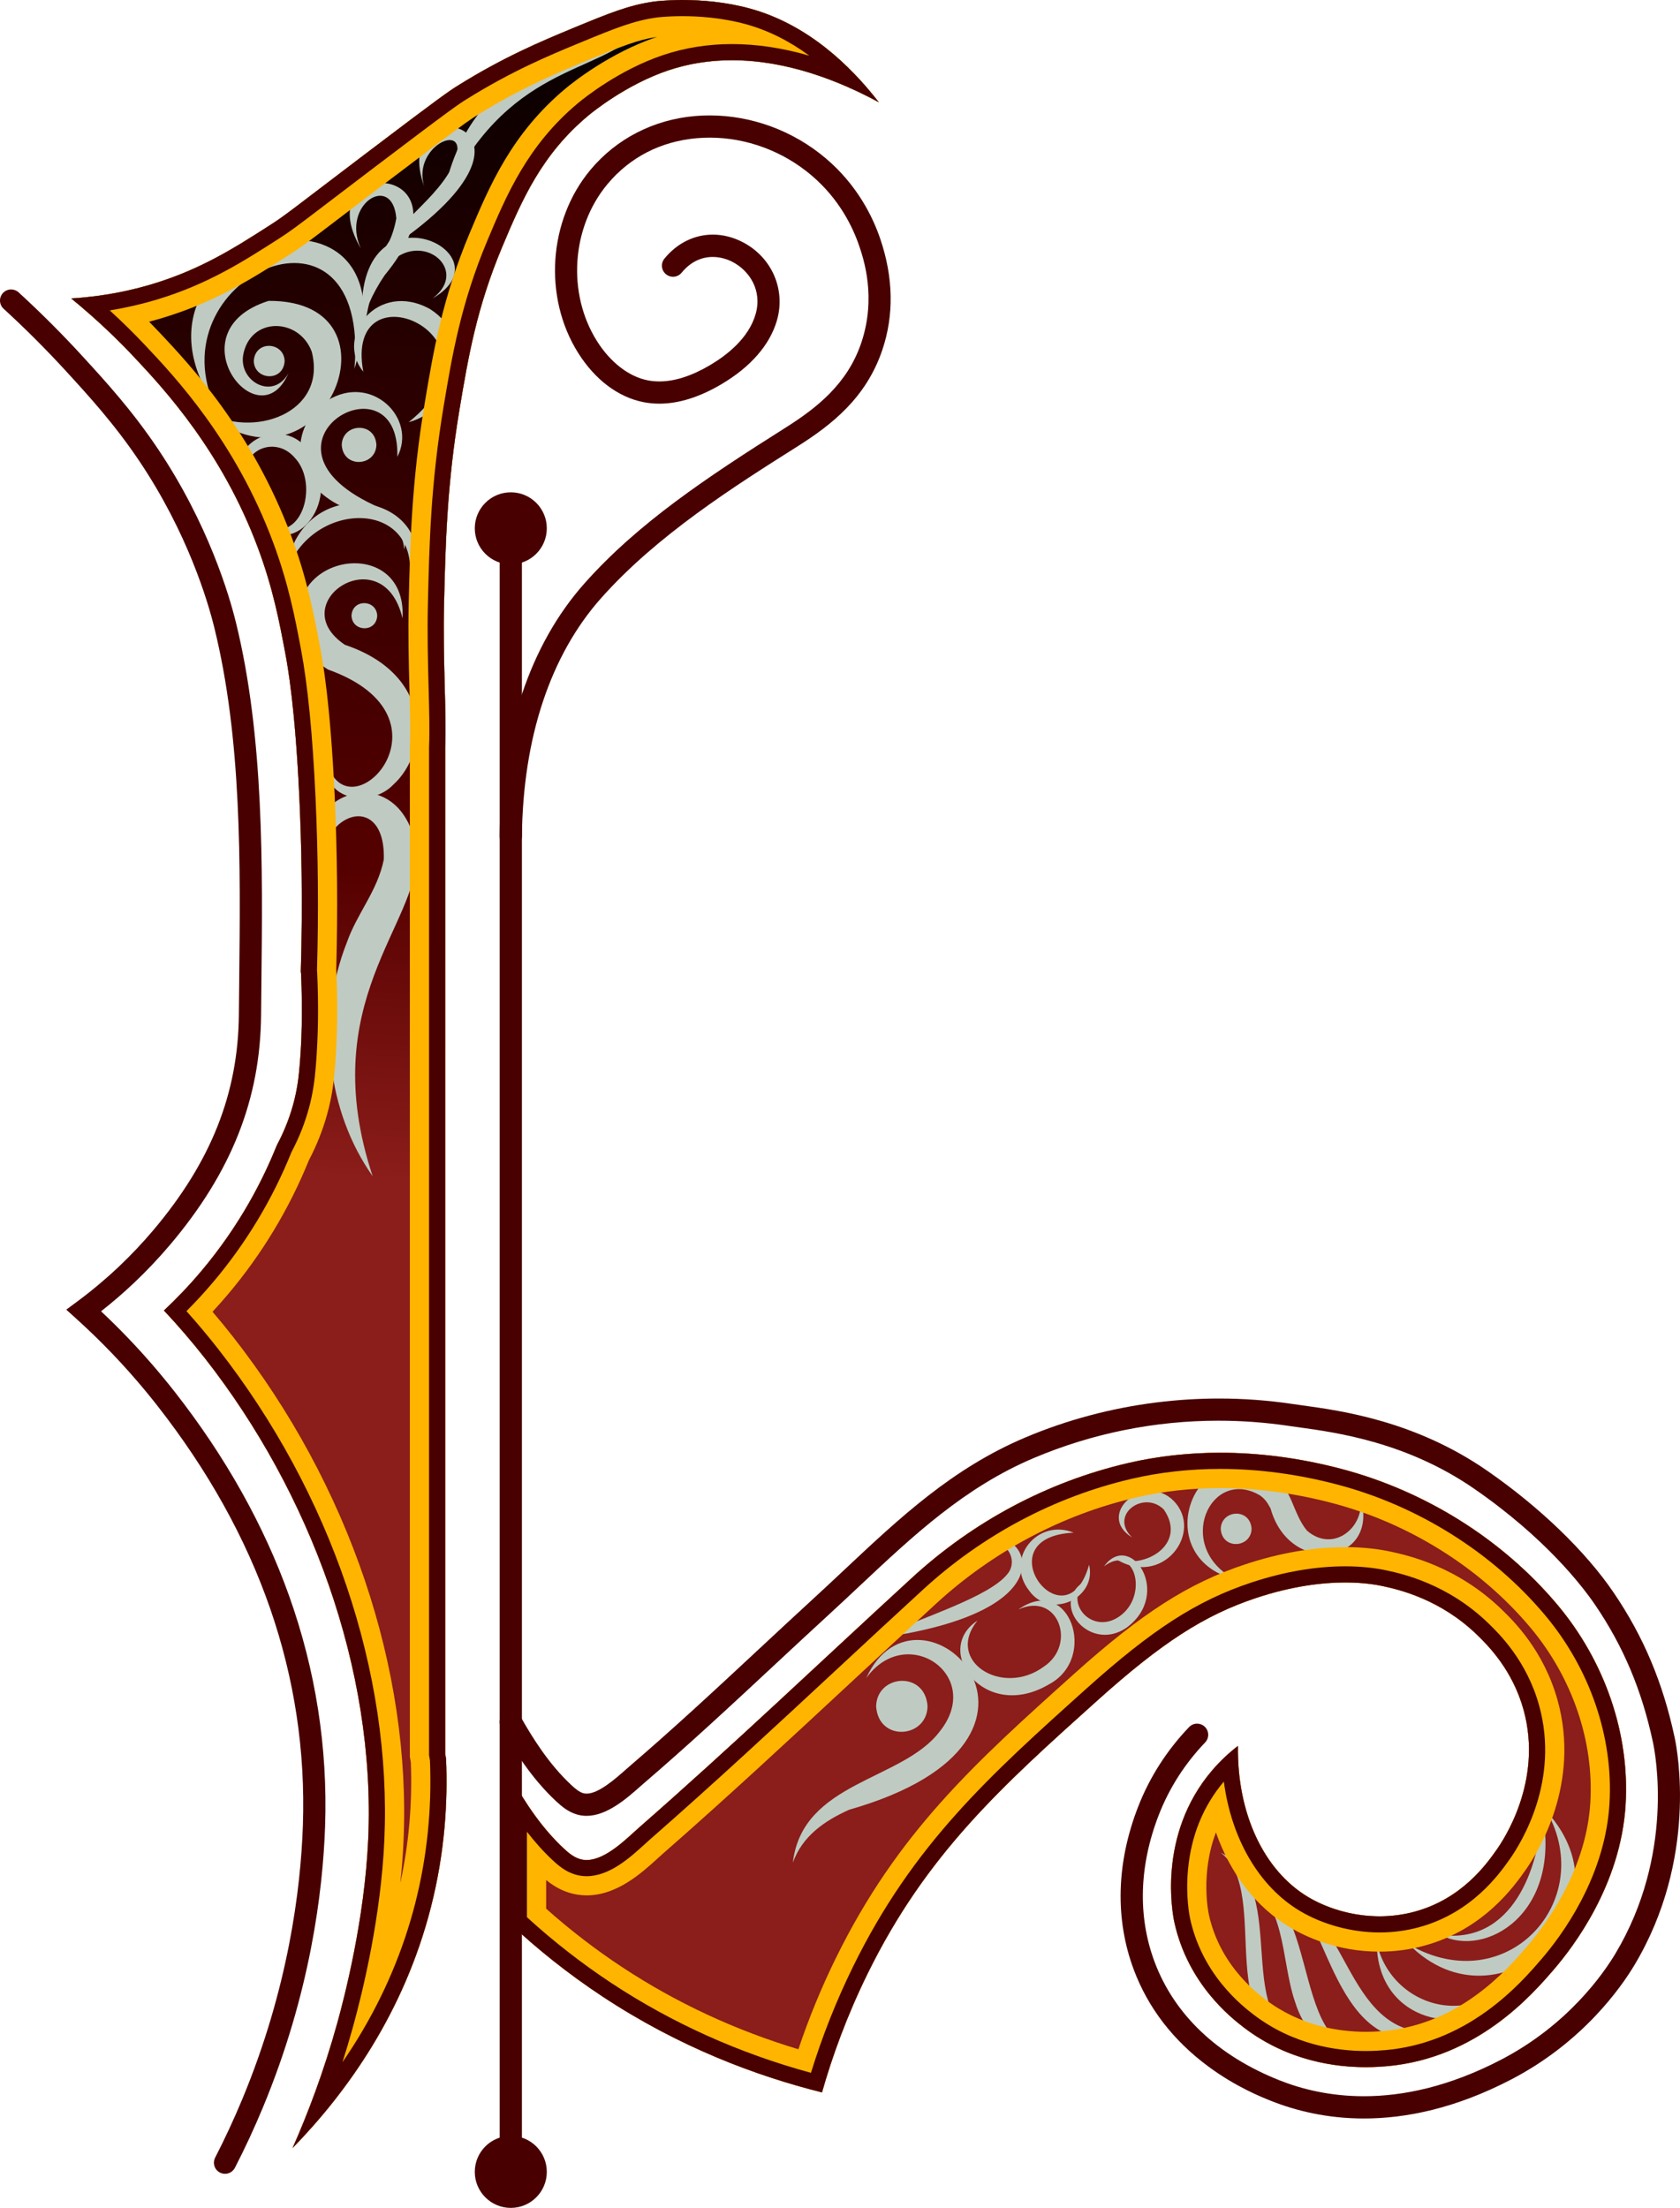 <?xml version="1.0" encoding="iso-8859-1"?>
<!-- Generator: Adobe Illustrator 24.0.1, SVG Export Plug-In . SVG Version: 6.00 Build 0)  -->
<svg version="1.1" xmlns="http://www.w3.org/2000/svg" xmlns:xlink="http://www.w3.org/1999/xlink" x="0px" y="0px"
	 viewBox="0 0 1663.401 2185.604" style="enable-background:new 0 0 1663.401 2185.604;" xml:space="preserve">
<g id="Layer_5">
	<linearGradient id="SVGID_1_" gradientUnits="userSpaceOnUse" x1="410.303" y1="1168.853" x2="485.798" y2="-51.652">
		<stop  offset="0" style="stop-color:#8B1D1A"/>
		<stop  offset="0.25" style="stop-color:#550000"/>
		<stop  offset="0.5" style="stop-color:#3A0000"/>
		<stop  offset="0.75" style="stop-color:#1E0000"/>
		<stop  offset="1" style="stop-color:#000000"/>
	</linearGradient>
	<path style="fill:url(#SVGID_1_);" d="M289.645,2126.398c14.94-33.7,30.82-75.18,44.23-123.54
		c6.87-24.78,27.08-101.87,30.69-181.99c7.609-168.923-57.937-343.845-161.395-475.974c-13.625-17.406-27.365-33.246-40.875-47.626
		c12.15-11.38,24.49-24.19,36.63-38.55c39.29-46.5,61.91-92.13,74.87-124.31l0.9-1.897c4.842-9.126,10.96-22.399,15.571-39.171
		c4.09-14.876,5.517-27.136,6.569-40.144c1.606-19.859,3.037-50.148,1.216-89.776l-0.237-1.363c2.04-69.73,0.63-128.32-1.41-172.34
		c-4.12-88.73-11.3-129.13-14.13-144.09c-5.7-30.17-11.9-63-26.84-103.12c-35.49-95.32-92.45-156.96-122.9-189.29
		c-15.4-16.35-35.94-36.46-62.01-57.79c34.12-2.09,61.37-8.53,80.37-14.25c48.12-14.52,81.79-36.1,115.84-57.92
		c16.45-10.55,18.62-12.95,94.65-70.63c75.96-57.64,83.56-62.65,91.82-67.81c45.11-28.19,82.73-43.97,113.01-56.51
		c37.52-15.53,56.79-23.37,81.93-26.84c0,0,46.2-6.26,94.65,7.07c56.23,15.47,98.63,55.58,127.35,92.69
		c-54.08-29.29-132.46-57.11-208.52-31.54c-41.78,14.05-75.56,41.75-78.94,44.56c-46.34,38.59-65.79,83.43-85.3,129.86
		c-25.26,60.14-33.65,108.56-42.43,161.27c-12.29,73.7-13.86,131.49-15.28,192.25c-1.33,56.89,2.58,108.54,1.13,142.38v996.12
		l0.84,4.8c1.81,41.97-1.02,92.27-14.99,147.02C400.095,1992.028,343.835,2070.798,289.645,2126.398z"/>
	<linearGradient id="SVGID_2_" gradientUnits="userSpaceOnUse" x1="1092.399" y1="1211.044" x2="1167.894" y2="-9.461">
		<stop  offset="0" style="stop-color:#8B1D1A"/>
		<stop  offset="0.25" style="stop-color:#550000"/>
		<stop  offset="0.5" style="stop-color:#3A0000"/>
		<stop  offset="0.75" style="stop-color:#1E0000"/>
		<stop  offset="1" style="stop-color:#000000"/>
	</linearGradient>
	<path style="fill:url(#SVGID_2_);" d="M505.745,1759.308c14.48,25.64,30.76,50.3,52.45,70.5c4.68,4.36,9.76,8.59,15.883,10.451
		c20.9,6.348,45.601-19.729,59.492-31.881c91.659-80.185,179.961-164.499,269.728-246.81
		c60.349-55.337,133.748-94.732,213.502-113.263c61.683-14.332,133.814-14.635,211.225,5.743
		c82.849,21.809,159.335,69.511,213.867,134.36c47.292,56.239,71.952,128.309,67.633,198.39c-4.88,79.01-51.61,140.26-71.14,162.93
		c-21.05,24.43-75.57,87.73-165.23,95.62c-18.11,1.59-83.1,6.3-141.52-38.25c-13.01-9.92-55.4-43.27-68.84-104.03
		c-1.44-6.5-17.68-86.31,37.48-150.69c8.19-9.56,16.86-17.5,25.46-24.09c-1.06,66.22,25.2,123.08,69.39,149.54
		c24.63,14.74,64.29,25.72,105.57,14.53c46.88-12.7,71.31-47.35,81.08-61.2c6.25-8.86,46.29-67.63,26.77-138.45
		c-10.91-39.62-35.17-63.78-45.89-74.2c-36.37-35.33-77.18-44.82-92.56-48.19c-11.23-2.46-56.98-11.46-126.22,11.47
		c-51.5,17.06-93.74,44.41-157.58,101.74c-94.72,85.06-169.1,151.86-227.18,270.03c-20.78,42.27-35.16,82.33-45.24,117.73
		c-65.29-16.3-141.24-44.74-217.14-94.79c-35.27-23.25-65.43-47.81-90.99-71.66V1759.308z"/>
</g>
<g id="Layer_7">
	<g>
		<path style="fill:#BFCBC2;" d="M1279.868,1887.948c57.532,5.654,54.619,146.658,158.363,120.291
			C1321.713,2061.553,1315.06,1886.271,1279.868,1887.948z"/>
	</g>
	<g>
		<path style="fill:#BFCBC2;" d="M1227.782,1858.973c89.63,9.075,40.854,204.087,147.239,163.197
			c-21.782,26.643-75.867,14.773-92.87-40.807C1267.582,1938.718,1274.432,1880.004,1227.782,1858.973z"/>
	</g>
	<g>
		<path style="fill:#BFCBC2;" d="M1208.578,1833.879c73.368,36.585,4.755,173.084,92.261,190.951
			C1193.52,2020.871,1261.656,1874.352,1208.578,1833.879z"/>
	</g>
	<g>
		<path style="fill:#BFCBC2;" d="M1507.5,1941.481c-17.554,81.825-143.914,77.384-144.34-18.219
			C1378.042,1990.281,1468.179,2013.281,1507.5,1941.481z"/>
	</g>
	<g>
		<path style="fill:#BFCBC2;" d="M1531.791,1793.71c87.01,96.564-47.318,220.371-136.3,131.478
			C1491.085,1980.019,1581.322,1882.788,1531.791,1793.71z"/>
	</g>
	<g>
		<path style="fill:#BFCBC2;" d="M1526.908,1793.326c20.155,101.046-56.447,145.489-100.664,122.02
			C1497.988,1925.007,1524.22,1848.216,1526.908,1793.326z"/>
	</g>
	<g>
		<path style="fill:#BFCBC2;" d="M368.961,1164.31c-45.148-63.871-55.867-154.713-25.5-231.461
			c10.099-28.811,30.33-50.832,36.55-82.003c2.167-74.741-77.151-43.573-61.095,31.573c-46.689-97.034,79.519-141.855,93.872-38.984
			C415.201,915.118,311.595,991.158,368.961,1164.31z"/>
	</g>
	<g>
		<path style="fill:#BFCBC2;" d="M398.527,612.057c-19.187-81.016-119.28-15.533-56.996,26.275
			c87.483,29.338,83.325,106.47,47.776,138.515c-22.47,23.335-70.496,15.226-65.571-22.198c20.608,75.166,134.08-44.485,0.851-91.93
			c-10.081-6.47-17.794-13.745-23.316-25.57C267.004,549.091,403.611,524.83,398.527,612.057z"/>
	</g>
	<g>
		<path style="fill:#BFCBC2;" d="M405.109,577.312c13.127-86.555-101.951-83.486-123.257-5.578
			C294.257,454.87,446.509,492.809,405.109,577.312z"/>
	</g>
	<g>
		<path style="fill:#BFCBC2;" d="M393.411,452.223c2.951-107.277-164.701-7.862-10.004,53.436
			c11.23,8.302,21.728,23.539,16.519,38.248c0.546-13.699-10.965-26.053-26.042-31.569c-92.834-16.868-90.578-90.15-49.93-115.728
			C367.759,369.01,413.331,414.089,393.411,452.223z"/>
	</g>
	<g>
		<path style="fill:#BFCBC2;" d="M252.299,482.381c-42.946-33.379,22.865-76.652,52.682-37.115
			c36.983,48.135-13.41,110.335-47.138,73.039c40.016,25.137,59.029-38.395,34.2-64.952
			C269.322,426.474,226.981,452.951,252.299,482.381z"/>
	</g>
	<g>
		<path style="fill:#BFCBC2;" d="M285.524,369.609c-29.606,67.963-114.246-42.013-19.565-71.766
			c140.604-0.878,51.175,207.298-64.358,108.885c49.065,28.823,122.825,1.938,107.011-58.751
			c-12.758-33.965-61.329-34.615-67.906,3.886C236.707,378.026,270.443,396.325,285.524,369.609z"/>
	</g>
	<g>
		<path style="fill:#BFCBC2;" d="M350.924,365.047c16.118-184.484-193.566-94.232-139.499,34.236
			C105.461,235.793,417.968,151.559,350.924,365.047z"/>
	</g>
	<g>
		<path style="fill:#BFCBC2;" d="M404.616,417.911c105.917-84.601-64.952-158.43-44.925-50.009
			c-28.52-34.597,14.348-90.796,66.217-61.872C472.857,335.972,453.725,404.77,404.616,417.911z"/>
	</g>
	<g>
		<path style="fill:#BFCBC2;" d="M357.264,245.934c-54.6-93.502,117.127-86.82,23.522,26.639
			c-12.739,18.766-19.955,36.652-25.303,56.682c0.327-69.658,28.445-66.509,36.924-113.112
			C388.626,170.299,337.28,202.335,357.264,245.934z"/>
	</g>
	<g>
		<path style="fill:#BFCBC2;" d="M428.273,295.411c51.472-38.585-58.301-100.053-68.015,39.585
			C337.69,170.658,509.937,248.41,428.273,295.411z"/>
	</g>
	<g>
		<path style="fill:#BFCBC2;" d="M420.124,184.835c-36.212-98.232,139.975-67.801-15.216,47.745
			c-13.276,10.763-24.864,21.367-33.205,37.449c8.087-43.862,56.172-65.539,76.269-105.311
			C470.917,116.402,406.615,142.365,420.124,184.835z"/>
	</g>
	<g>
		<path style="fill:#BFCBC2;" d="M633.714,29.526c-39.925,45.647-133.07,31.801-196.102,171.445
			C464.752,43.437,599.134,55.971,633.714,29.526z"/>
	</g>
	<path style="fill:#BFCBC2;" d="M251.269,357.405c1.26-20.969,29.96-19.091,30.555,0.001
		C280.564,378.374,251.864,376.496,251.269,357.405z"/>
	<g>
		<path style="fill:#BFCBC2;" d="M1063.115,1517.198c-90.507,4.134-7.794,113.985,15.215,31.743
			c8.039,33.179-38.618,54.856-59.409,25.589C994.361,1543.154,1027.245,1502.585,1063.115,1517.198z"/>
	</g>
	<g>
		<path style="fill:#BFCBC2;" d="M1093.118,1550.522c26.138-36.079,68.593,27.35,21.774,61.13
			c-37.704,25.085-78.396-27.225-38.062-47.965c-26.827,20.936,5.375,58.11,33.972,34.518
			C1136.858,1576.838,1123.079,1527.801,1093.118,1550.522z"/>
	</g>
	<g>
		<path style="fill:#BFCBC2;" d="M1121,1522.003c-36.999-22.7,12.183-65.165,40.934-36.41
			c30.642,31.125-11.211,87.375-58.183,56.971c28.151,12.089,72.575-13.389,48.559-48.286
			C1132.504,1474.563,1097.563,1499.648,1121,1522.003z"/>
	</g>
	<g>
		<path style="fill:#BFCBC2;" d="M967.808,1604.285c-32.414,39.86,24.494,75.919,65.734,45.506
			c33.162-22.119,13.866-74.683-25.307-56.482c50.308-35.949,79.656,47.934,30.331,74.041
			C974.29,1705.344,922.897,1633.319,967.808,1604.285z"/>
	</g>
	<g>
		<path style="fill:#BFCBC2;" d="M785.025,1843.833c9.342-80.464,108.318-80.895,145.327-129.744
			c44.656-55.605-32.985-108.408-72.691-52.883c51.812-114.004,230.666,59.547-16.843,130.241
			C815.894,1802.628,794.37,1817.785,785.025,1843.833z"/>
	</g>
	<g>
		<path style="fill:#BFCBC2;" d="M975.115,1538.945c15.302-53.149,120.051,52.41-108.52,83.043
			c47.539-21.262,113.172-41.336,130.98-63.989C1011.058,1541.718,989.331,1514.669,975.115,1538.945z"/>
	</g>
	<g>
		<path style="fill:#BFCBC2;" d="M1346.612,1481.069c21.465,66.972-69.613,80.789-88.607,12.127
			c-2.916-5.078-4.42-8.295-10.009-12.607c-49.359-29.732-86.024,50.463-25.487,82.757
			c-86.161-22.257-41.163-146.285,37.178-102.706c19.135,11.079,20.339,37.863,34.371,54.53
			C1320.559,1538.181,1352.785,1510.929,1346.612,1481.069z"/>
	</g>
	<path style="fill:#BFCBC2;" d="M1239.223,1513.413c-1.26-20.969-29.96-19.091-30.555,0.001
		C1209.927,1534.382,1238.627,1532.504,1239.223,1513.413z"/>
	<path style="fill:#BFCBC2;" d="M918.392,1689.106c-2.315-35.507-50.22-31.752-50.925,0
		C869.781,1724.613,917.687,1720.859,918.392,1689.106z"/>
	<path style="fill:#BFCBC2;" d="M348.027,609.486c0.798-16.97,24.789-16.209,25.463,0.001
		C372.692,626.457,348.7,625.695,348.027,609.486z"/>
	<path style="fill:#BFCBC2;" d="M372.69,440.404c-1.352-23.539-33.709-21.512-34.329,0.001
		C339.713,463.943,372.07,461.916,372.69,440.404z"/>
</g>
<g id="Layer_4">
	<g>
		<path style="fill:#FFB400;" d="M650.545,36.489c-0.026,0.009-0.051,0.017-0.076,0.026c-46.398,15.603-83.244,45.071-90.181,50.839
			c-53.837,44.833-75.796,97.091-95.172,143.202c-27.381,65.19-36.178,118.001-44.684,169.066
			c-12.954,77.683-14.374,138.436-15.747,197.189c-0.716,30.644,0.036,59.498,0.701,84.955c0.585,22.441,1.091,41.822,0.452,56.744
			l-0.032,0.749v0.75v996.12v3.039l0.524,2.994l0.44,2.515c1.566,40.618-1.946,80.741-10.447,119.519
			c1.46-13.686,2.573-27.673,3.208-41.752c7.675-170.394-53.851-352.318-168.799-499.123c-6.558-8.378-13.346-16.665-20.319-24.809
			c5.221-5.622,10.311-11.365,15.248-17.204c33.628-39.799,60.609-84.487,80.2-132.83l0.134-0.281
			c7.634-14.514,13.696-29.844,18.022-45.579c4.631-16.847,6.431-30.813,7.707-46.601c2.379-29.422,2.813-61.116,1.294-94.203
			l-0.101-2.208l-0.013-0.072c1.593-57.429,1.078-115.09-1.534-171.439c-4.385-94.431-12.151-135.482-14.707-148.995
			c-5.837-30.893-12.452-65.909-28.425-108.803C249.56,426.42,187.728,360.771,158.013,329.221
			c-3.411-3.622-6.872-7.215-10.378-10.776c4.486-1.173,8.946-2.426,13.371-3.758c52.778-15.925,89.286-39.32,124.624-61.966
			c13.161-8.441,18-12.129,49.48-36.127c11.284-8.602,26.737-20.383,47.432-36.083c76.65-58.163,82.749-61.974,89.211-66.01
			c43.592-27.241,80.734-42.623,107.847-53.852C615.234,45.899,631.278,39.465,650.545,36.489 M675.664,0
			c-16.68,0-27.519,1.469-27.519,1.469c-25.14,3.47-44.41,11.31-81.93,26.84c-30.28,12.54-67.9,28.32-113.01,56.51
			c-8.26,5.16-15.86,10.17-91.82,67.81c-76.03,57.68-78.2,60.08-94.65,70.63c-34.05,21.82-67.72,43.4-115.84,57.92
			c-19,5.72-46.25,12.16-80.37,14.25c26.07,21.33,46.61,41.44,62.01,57.79c30.45,32.33,87.41,93.97,122.9,189.29
			c14.94,40.12,21.14,72.95,26.84,103.12c2.83,14.96,10.01,55.36,14.13,144.09c2.04,44.02,3.45,102.61,1.41,172.34l0.237,1.363
			c1.821,39.628,0.389,69.917-1.216,89.777c-1.052,13.007-2.479,25.267-6.569,40.144c-4.611,16.771-10.729,30.044-15.571,39.17
			l-0.9,1.897c-12.96,32.18-35.58,77.81-74.87,124.31c-12.14,14.36-24.48,27.17-36.63,38.55c13.51,14.38,27.25,30.22,40.875,47.626
			c103.458,132.129,169.005,307.051,161.395,475.974c-3.61,80.12-23.82,157.21-30.69,181.99c-13.41,48.36-29.29,89.84-44.23,123.54
			c54.19-55.6,110.45-134.37,137.01-238.45c13.97-54.75,16.8-105.05,14.99-147.02l-0.84-4.8v-996.12
			c1.45-33.84-2.46-85.49-1.13-142.38c1.42-60.76,2.99-118.55,15.28-192.25c8.78-52.71,17.17-101.13,42.43-161.27
			c19.51-46.43,38.96-91.27,85.3-129.86c3.38-2.81,37.16-30.51,78.94-44.56c21.048-7.076,42.264-10.063,63.104-10.063
			c54.466,0,106.302,20.418,145.416,41.603c-28.72-37.11-71.12-77.22-127.35-92.69C717.81,1.664,693.425,0,675.664,0L675.664,0z"/>
	</g>
	<g>
		<path style="fill:#FFB400;" d="M1208.162,1473.08c36.28,0,73.61,4.985,110.954,14.815c37.923,9.983,74.216,25.744,107.869,46.846
			c33.757,21.167,63.405,46.802,88.121,76.194c41.562,49.425,63.244,112.74,59.487,173.706
			c-1.801,29.158-10.59,58.921-26.122,88.462c-12.596,23.957-26.857,42.47-36.617,53.799c-10.003,11.609-26.745,31.04-50.884,48.492
			c-28.309,20.468-58.886,32.273-90.876,35.088c-2.815,0.247-9.406,0.826-17.757,0.826c-26.214,0-64.751-5.559-99.48-32.042
			c-4.505-3.435-16.473-12.561-28.279-27.142c-13.773-17.011-23.062-36.059-27.612-56.626c-0.467-2.105-8.603-40.514,6.956-81.578
			c14.22,40.728,39.425,73.699,73.229,93.941c15.032,8.996,46.556,24.089,88.786,24.089c14.917,0,29.692-1.955,43.91-5.809
			c59.042-15.995,89.175-58.713,100.528-74.807c13.19-18.698,54.473-86.069,31.914-167.917
			c-13.654-49.584-43.865-78.95-55.247-90.013c-44.251-42.986-93.328-53.74-109.458-57.274c-13.992-3.065-29.348-4.62-45.639-4.62
			c-31.568-0.001-64.901,5.737-99.076,17.055c-56.212,18.621-102.276,48.142-169.959,108.924
			c-97.289,87.366-174.133,156.374-235.205,280.63c-14.33,29.15-26.794,59.457-37.212,90.455
			c-62.507-18.793-121.07-46.066-174.495-81.295c-26.294-17.333-51.55-36.764-75.253-57.886v-28.359
			c6.221,5.05,13.712,9.845,23.16,12.717c5.443,1.654,11.137,2.492,16.923,2.492c30.155,0,54.556-22.231,70.704-36.942
			c1.869-1.702,3.634-3.31,5.083-4.578c62.996-55.111,125.235-112.919,185.425-168.825c27.797-25.818,56.54-52.515,84.912-78.531
			c56.397-51.713,124.784-88.01,197.769-104.968C1151.329,1476.215,1179.403,1473.08,1208.162,1473.08 M1208.162,1438.08
			c-32.332,0-62.955,3.625-91.361,10.225c-79.754,18.531-153.153,57.926-213.503,113.262
			c-89.767,82.311-178.07,166.625-269.728,246.811c-12.419,10.865-33.481,32.862-52.741,32.862c-2.281,0-4.538-0.309-6.751-0.981
			c-6.123-1.861-11.203-6.091-15.883-10.451c-21.69-20.2-37.97-44.86-52.45-70.5v145.53c25.56,23.85,55.72,48.41,90.99,71.66
			c75.9,50.05,151.85,78.49,217.14,94.79c10.08-35.4,24.46-75.46,45.24-117.73c58.08-118.17,132.46-184.97,227.18-270.03
			c63.84-57.33,106.08-84.68,157.58-101.74c36.374-12.046,66.26-15.28,88.07-15.279c19.707,0,32.82,2.642,38.15,3.809
			c15.38,3.37,56.19,12.86,92.56,48.19c10.72,10.42,34.98,34.58,45.89,74.2c19.52,70.82-20.52,129.59-26.77,138.45
			c-9.77,13.85-34.2,48.5-81.08,61.2c-11.824,3.205-23.515,4.591-34.758,4.591c-28.009,0-53.237-8.604-70.812-19.121
			c-44.19-26.46-70.45-83.32-69.39-149.54c-8.6,6.59-17.27,14.53-25.46,24.09c-55.16,64.38-38.92,144.19-37.48,150.69
			c13.44,60.76,55.83,94.11,68.84,104.03c44.186,33.695,92.125,39.21,120.701,39.21c9.206,0,16.406-0.573,20.819-0.96
			c89.66-7.89,144.18-71.19,165.23-95.62c19.53-22.67,66.26-83.92,71.14-162.93c4.319-70.081-20.34-142.15-67.633-198.39
			c-54.532-64.849-131.018-112.551-213.867-134.36C1286.263,1443.055,1246.039,1438.08,1208.162,1438.08L1208.162,1438.08z"/>
	</g>
</g>
<g id="Layer_6">
	<g>
		<g>
			<circle style="fill:#480000;" cx="505.748" cy="2149.954" r="29.15"/>
			<path style="fill:#480000;" d="M505.748,2127.304c12.489,0,22.65,10.161,22.65,22.65c0,12.489-10.161,22.65-22.65,22.65
				c-12.489,0-22.65-10.161-22.65-22.65C483.098,2137.465,493.258,2127.304,505.748,2127.304 M505.748,2114.304
				c-19.689,0-35.65,15.961-35.65,35.65c0,19.689,15.961,35.65,35.65,35.65c19.689,0,35.65-15.961,35.65-35.65
				C541.397,2130.265,525.436,2114.304,505.748,2114.304L505.748,2114.304z"/>
		</g>
	</g>
	<g>
		<g>
			<path style="fill:#480000;" d="M505.748,552.135c-16.073,0-29.15-13.077-29.15-29.15c0-16.073,13.077-29.149,29.15-29.149
				c16.073,0,29.15,13.076,29.15,29.149C534.897,539.058,521.821,552.135,505.748,552.135z"/>
			<path style="fill:#480000;" d="M505.748,500.335c12.489,0,22.65,10.161,22.65,22.65c0,12.489-10.161,22.65-22.65,22.65
				c-12.489,0-22.65-10.161-22.65-22.65C483.098,510.496,493.258,500.335,505.748,500.335 M505.748,487.335
				c-19.689,0-35.65,15.961-35.65,35.65c0,19.689,15.961,35.65,35.65,35.65c19.689,0,35.65-15.961,35.65-35.65
				C541.397,503.296,525.436,487.335,505.748,487.335L505.748,487.335z"/>
		</g>
	</g>
	<g>
		<g>
			<rect x="501.248" y="529.485" style="fill:#480000;" width="9" height="1611.711"/>
			<polygon style="fill:#480000;" points="516.747,522.985 494.748,522.985 494.748,2147.696 516.747,2147.696 516.747,522.985 			
				"/>
		</g>
	</g>
	<g>
		<g>
			<path style="fill:#480000;" d="M222.797,2145.369c-0.715,0-1.405-0.169-2.051-0.501c-1.069-0.551-1.859-1.483-2.226-2.628
				s-0.266-2.364,0.285-3.434c9.755-18.949,18.875-38.594,27.108-58.387c46.023-110.645,58.289-209.608,60.474-273.145
				c5.115-148.731-43.835-289.973-145.491-419.798c-14.253-18.201-29.564-35.855-45.507-52.474
				c-11.367-11.843-23.293-23.415-35.449-34.396l-4.078-3.685l4.417-3.271c14.514-10.749,28.476-22.436,41.499-34.735
				c12.33-11.647,24.104-24.084,34.993-36.964c58.138-68.81,85.539-137.876,86.234-217.358c0.092-10.492,0.207-21.081,0.322-31.748
				c1.291-118.947,2.626-241.944-24.889-353.392c-6.426-26.029-26.585-94.342-74.863-166.335
				c-24.908-37.143-50.445-65.033-72.977-89.64c-19.915-21.749-40.987-42.822-62.634-62.634c-0.887-0.812-1.404-1.919-1.458-3.12
				c-0.053-1.201,0.365-2.351,1.176-3.237c0.863-0.943,2.042-1.462,3.322-1.462c1.125,0,2.203,0.419,3.035,1.181
				c21.843,19.992,43.104,41.253,63.193,63.194c22.747,24.841,48.529,52.997,73.817,90.707
				c49.074,73.18,69.584,142.699,76.125,169.191c27.79,112.559,26.388,241.704,25.151,355.647
				c-0.116,10.66-0.23,21.242-0.322,31.728c-0.715,81.698-28.792,152.586-88.36,223.089c-11.11,13.142-23.118,25.824-35.687,37.696
				c-10.112,9.552-20.851,18.801-31.916,27.489l-5.953,4.675l5.521,5.178c8.968,8.414,17.808,17.151,26.274,25.972
				c16.148,16.833,31.659,34.718,46.1,53.156c49.667,63.43,87.382,130.675,112.097,199.866
				c26.067,72.977,37.945,148.943,35.302,225.789c-2.21,64.282-14.615,164.397-61.158,276.293
				c-8.323,20.013-17.547,39.879-27.416,59.05C226.031,2144.432,224.495,2145.369,222.797,2145.369z"/>
			<path style="fill:#480000;" d="M11.003,286.527c-2.979,0-5.948,1.203-8.117,3.573c-4.102,4.482-3.794,11.439,0.687,15.541
				c21.505,19.684,42.442,40.62,62.229,62.229c22.376,24.438,47.738,52.135,72.373,88.87
				c47.703,71.135,67.607,138.578,73.951,164.273c27.316,110.645,25.986,233.223,24.7,351.764
				c-0.116,10.671-0.23,21.265-0.322,31.761c-0.681,77.881-27.595,145.633-84.698,213.218
				c-10.733,12.695-22.339,24.954-34.493,36.435c-12.836,12.124-26.598,23.643-40.903,34.237l-10.797,7.995l9.969,9.007
				c12.043,10.88,23.858,22.345,35.116,34.073c15.793,16.462,30.96,33.951,45.08,51.98
				c100.687,128.589,149.173,268.406,144.112,415.567c-2.166,62.997-14.33,161.13-59.979,270.872
				c-8.165,19.631-17.211,39.114-26.885,57.908c-2.781,5.402-0.656,12.035,4.745,14.815c1.611,0.829,3.331,1.222,5.026,1.222
				c3.989,0,7.837-2.177,9.789-5.968c9.946-19.321,19.245-39.35,27.638-59.528c46.918-112.796,59.424-213.743,61.653-278.565
				c2.671-77.669-9.333-154.446-35.677-228.199c-24.95-69.85-63.003-137.707-113.101-201.688
				c-14.572-18.606-30.225-36.656-46.527-53.649c-8.572-8.931-17.456-17.711-26.517-26.211
				c11.234-8.821,22.082-18.163,32.365-27.876c12.749-12.042,24.924-24.903,36.188-38.227
				c60.602-71.726,89.166-143.928,89.895-227.227c0.092-10.481,0.206-21.059,0.322-31.715c1.241-114.33,2.647-243.915-25.34-357.276
				c-6.623-26.826-27.387-97.214-77.037-171.253c-25.559-38.115-51.518-66.463-74.421-91.476
				c-20.22-22.083-41.618-43.481-63.599-63.599C16.316,287.48,13.655,286.527,11.003,286.527L11.003,286.527z"/>
		</g>
	</g>
	<g>
		<g>
			<path style="fill:#480000;" d="M675.664,16c15.481,0,38.958,1.382,62.886,7.965c21.65,5.956,42.75,16.434,62.809,31.181
				c-26.278-7.661-51.886-11.52-76.63-11.52c-23.748,0-46.694,3.666-68.204,10.897c-43.198,14.526-77.609,42.052-84.079,47.43
				c-50.275,41.867-71.28,91.854-89.813,135.959c-26.522,63.144-35.133,114.842-43.461,164.834
				c-12.732,76.352-14.136,136.419-15.493,194.508c-0.705,30.174,0.041,58.779,0.699,84.016c0.595,22.793,1.109,42.477,0.441,58.053
				l-0.015,0.343v0.343v996.12v1.389l0.239,1.369l0.659,3.767c1.979,48.184-2.915,95.734-14.552,141.339
				c-11.836,46.382-30.78,91.142-56.304,133.037c-4.996,8.2-10.258,16.314-15.774,24.327c3.634-11.353,7.043-22.767,10.22-34.222
				c10.21-36.827,27.847-109.903,31.255-185.545c7.474-165.927-52.586-343.271-164.78-486.556
				c-9.899-12.647-20.339-25.084-31.152-37.116c9.226-9.246,18.112-18.913,26.53-28.871c32.447-38.401,58.456-81.536,77.308-128.208
				l0.543-1.144c7.082-13.405,12.699-27.571,16.696-42.11c4.239-15.418,5.9-28.379,7.089-43.096
				c2.314-28.623,2.735-59.509,1.252-91.799l-0.046-1.008l-0.134-0.77c1.645-57.593,1.151-115.429-1.467-171.933
				c-2.869-61.773-7.71-111.003-14.397-146.349c-5.696-30.149-12.152-64.32-27.562-105.701
				C233.095,436.65,173.042,372.89,144.182,342.248c-11.324-12.023-23.202-23.717-35.522-34.979
				c15.929-2.579,31.596-6.179,46.858-10.773c50.244-15.161,85.619-37.83,119.855-59.77c12.513-8.025,17.269-11.651,48.219-35.244
				c11.291-8.607,26.755-20.396,47.466-36.108c77.337-58.685,83.495-62.532,90.627-66.987c44.932-28.079,82.917-43.81,110.65-55.295
				c37.701-15.605,55.336-22.641,77.963-25.769C650.862,17.251,660.804,16,675.664,16 M675.664,0
				c-16.68,0-27.519,1.469-27.519,1.469c-25.14,3.47-44.41,11.31-81.93,26.84c-30.28,12.54-67.9,28.32-113.01,56.51
				c-8.26,5.16-15.86,10.17-91.82,67.81c-76.03,57.68-78.2,60.08-94.65,70.63c-34.05,21.82-67.72,43.4-115.84,57.92
				c-19,5.72-46.25,12.16-80.37,14.25c26.07,21.33,46.61,41.44,62.01,57.79c30.45,32.33,87.41,93.97,122.9,189.29
				c14.94,40.12,21.14,72.95,26.84,103.12c2.83,14.96,10.01,55.36,14.13,144.09c2.04,44.02,3.45,102.61,1.41,172.34l0.237,1.363
				c1.821,39.628,0.389,69.916-1.216,89.776c-1.052,13.008-2.479,25.267-6.569,40.144c-4.611,16.771-10.729,30.044-15.571,39.17
				l-0.9,1.897c-12.96,32.18-35.58,77.81-74.87,124.31c-12.14,14.36-24.48,27.17-36.63,38.55c13.51,14.38,27.25,30.22,40.875,47.626
				c103.458,132.129,169.004,307.051,161.395,475.974c-3.61,80.12-23.82,157.21-30.69,181.99c-13.41,48.36-29.29,89.84-44.23,123.54
				c54.19-55.6,110.45-134.37,137.01-238.45c13.97-54.75,16.8-105.05,14.99-147.02l-0.84-4.8v-996.12
				c1.45-33.84-2.46-85.49-1.13-142.38c1.42-60.76,2.99-118.55,15.28-192.25c8.78-52.71,17.17-101.13,42.43-161.27
				c19.51-46.43,38.96-91.27,85.3-129.86c3.38-2.81,37.16-30.51,78.94-44.56c21.048-7.076,42.264-10.063,63.104-10.063
				c54.466,0,106.302,20.418,145.416,41.603c-28.72-37.11-71.12-77.22-127.35-92.69C717.81,1.664,693.425,0,675.664,0L675.664,0z"/>
		</g>
	</g>
	<g>
		<g>
			<path style="fill:#480000;" d="M505.698,832.418c-2.48-0.027-4.478-2.068-4.451-4.549c1.099-101.57,29.555-186.646,82.29-246.029
				c52.589-59.217,120.519-104.236,197.415-152.802c31.934-20.168,63.479-44.731,77.95-87.53
				c15.942-47.171,2.429-86.995-2.011-100.081c-6.737-19.852-20.728-48.58-49.121-72.711c-29.57-25.13-66.889-38.97-105.082-38.97
				c-4.37,0-8.78,0.188-13.108,0.558c-37.467,3.202-69.651,19.715-93.073,47.754c-37.513,44.909-42.131,113.458-10.98,162.993
				c14.218,22.609,34.134,37.86,54.642,41.843c4.072,0.791,8.322,1.192,12.629,1.192c16.373,0,34.399-5.745,53.58-17.075
				c17.74-10.48,40.456-28.352,47.938-53.979c8.008-27.434-7.146-49.585-25.716-59.368c-7.208-3.796-15.125-5.803-22.898-5.803
				c-9.645,0-23.692,3.117-35.839,17.966c-0.858,1.049-2.13,1.65-3.49,1.651c-0.729,0-1.814-0.177-2.842-1.018
				c-0.931-0.761-1.509-1.839-1.628-3.035c-0.12-1.196,0.234-2.367,0.995-3.298c11.279-13.787,26.511-21.379,42.892-21.379
				c9.163,0,18.249,2.339,27.006,6.953c25.797,13.59,38.2,42.314,30.161,69.853c-6.574,22.519-24.555,42.992-51.999,59.205
				c-20.589,12.163-40.151,18.331-58.141,18.331c-4.876,0-9.709-0.458-14.363-1.362c-23.278-4.522-44.78-20.818-60.544-45.887
				c-33.169-52.744-28.252-125.734,11.691-173.553c24.637-29.495,59.872-47.59,99.214-50.952c4.566-0.39,9.22-0.588,13.832-0.588
				c40.354,0,79.758,14.6,110.952,41.11c29.959,25.46,44.713,55.749,51.814,76.674c12.564,37.024,13.242,72.64,2.015,105.857
				c-15.369,45.457-48.334,71.205-81.669,92.258c-62.138,39.245-139.471,88.087-195.492,151.169
				c-51.275,57.738-78.945,140.781-80.02,240.15c-0.027,2.454-2.044,4.451-4.498,4.451H505.698z"/>
			<path style="fill:#480000;" d="M702.646,114.248c-4.794,0-9.599,0.203-14.385,0.612c-41.083,3.511-77.893,22.426-103.649,53.262
				c-41.699,49.921-46.832,126.118-12.205,181.181c16.731,26.606,39.747,43.939,64.808,48.808
				c5.088,0.988,10.291,1.481,15.602,1.481c19.188,0,39.787-6.438,61.448-19.235c28.891-17.068,47.887-38.846,54.932-62.98
				c8.915-30.54-4.808-62.378-33.371-77.425c-9.83-5.179-20.05-7.702-30.036-7.702c-17.967,0-35.169,8.175-47.923,23.763
				c-3.847,4.702-3.154,11.632,1.548,15.479c2.044,1.672,4.509,2.487,6.959,2.487c3.185,0,6.346-1.377,8.52-4.035
				c9.293-11.36,20.367-15.582,30.808-15.582c7.187,0.001,14.075,2.002,19.869,5.054c16.232,8.551,29.486,27.883,22.506,51.795
				c-6.886,23.588-28.274,40.32-45.003,50.204c-18.211,10.757-35.065,16.172-50.274,16.172c-3.906,0-7.706-0.358-11.39-1.073
				c-18.752-3.642-37.114-17.829-50.379-38.923c-29.693-47.217-25.292-112.557,10.466-155.365
				c22.285-26.679,52.936-42.394,88.638-45.445c4.181-0.357,8.366-0.534,12.555-0.534c36.32,0.001,72.494,13.305,100.872,37.423
				c27.262,23.169,40.701,50.771,47.174,69.845c4.266,12.571,17.247,50.826,2.009,95.912c-13.822,40.88-44.341,64.587-75.263,84.117
				c-77.322,48.835-145.651,94.129-198.804,153.982c-53.791,60.571-82.813,147.115-83.93,250.275
				c-0.065,6.075,4.806,11.053,10.88,11.119c0.041,0,0.081,0,0.122,0c6.02,0,10.932-4.847,10.997-10.881
				c1.058-97.781,28.162-179.355,78.381-235.905c55.409-62.394,132.311-110.963,194.102-149.99
				c34.347-21.692,68.339-48.296,84.356-95.672c11.694-34.601,11.016-71.619-2.018-110.027
				c-7.365-21.701-22.669-53.116-53.76-79.539C785.454,129.408,744.163,114.246,702.646,114.248L702.646,114.248z"/>
		</g>
	</g>
	<g>
		<g>
			<path style="fill:#480000;" d="M1208.162,1454.08c37.911,0,76.869,5.195,115.79,15.441c39.783,10.472,77.844,27,113.126,49.123
				c35.435,22.219,66.579,49.156,92.569,80.062c44.67,53.121,67.964,121.319,63.909,187.106
				c-1.967,31.856-11.478,64.199-28.268,96.133c-13.429,25.541-28.634,45.28-39.04,57.359c-10.547,12.241-28.2,32.728-54.145,51.487
				c-31.126,22.505-64.889,35.498-100.346,38.618c-4.766,0.418-11.28,0.899-19.419,0.899c-29.142,0-72.054-6.234-111-35.933
				c-5.001-3.813-18.285-13.942-31.525-30.295c-15.643-19.321-26.206-41.011-31.396-64.472c-0.481-2.174-4.634-22.012-2.174-48.712
				c3.109-33.738,15.052-63.107,35.503-87.309c7.42,56.406,34.677,103.728,75.163,127.97c22.717,13.595,51.522,21.392,79.028,21.392
				c13.238,0,26.341-1.732,38.942-5.148c52.431-14.204,79.697-52.856,89.97-67.42c11.976-16.977,49.468-78.104,29.122-151.92
				c-12.282-44.605-39.803-71.355-50.167-81.429c-40.369-39.214-85.465-49.096-100.285-52.343
				c-12.661-2.773-26.648-4.179-41.574-4.18c-29.534-0.001-60.858,5.413-93.101,16.091
				c-53.466,17.711-97.708,46.176-163.239,105.024c-95.761,85.995-171.398,153.918-230.848,274.876
				c-16.612,33.791-30.649,69.179-41.819,105.399c-71.01-19.342-137.352-49.165-197.396-88.759
				c-29.423-19.396-57.585-41.345-83.796-65.304v-84.58c7.52,9.737,15.989,19.362,25.544,28.26
				c6.061,5.646,12.938,11.257,22.14,14.053c3.652,1.109,7.488,1.671,11.4,1.671c22.798,0,43.091-18.488,57.909-31.988
				c1.941-1.769,3.775-3.439,5.367-4.832c62.785-54.926,124.92-112.638,185.01-168.451c27.817-25.837,56.581-52.554,84.997-78.609
				c58.804-53.92,130.145-91.774,206.31-109.47C1148.437,1457.381,1177.957,1454.08,1208.162,1454.08 M1208.162,1438.08
				c-32.332,0-62.955,3.625-91.361,10.225c-79.754,18.531-153.153,57.926-213.503,113.262
				c-89.767,82.311-178.07,166.625-269.728,246.811c-12.419,10.865-33.481,32.862-52.741,32.862c-2.281,0-4.537-0.309-6.751-0.981
				c-6.123-1.861-11.203-6.091-15.883-10.451c-21.69-20.2-37.97-44.86-52.45-70.5v145.53c25.56,23.85,55.72,48.41,90.99,71.66
				c75.9,50.05,151.85,78.49,217.14,94.79c10.08-35.4,24.46-75.46,45.24-117.73c58.08-118.17,132.46-184.97,227.18-270.03
				c63.84-57.33,106.08-84.68,157.58-101.74c36.374-12.046,66.26-15.28,88.07-15.279c19.706,0,32.82,2.642,38.15,3.809
				c15.38,3.37,56.19,12.86,92.56,48.19c10.72,10.42,34.98,34.58,45.89,74.2c19.52,70.82-20.52,129.59-26.77,138.45
				c-9.77,13.85-34.2,48.5-81.08,61.2c-11.824,3.205-23.515,4.592-34.758,4.592c-28.009,0-53.237-8.604-70.812-19.122
				c-44.19-26.46-70.45-83.32-69.39-149.54c-8.6,6.59-17.27,14.53-25.46,24.09c-55.16,64.38-38.92,144.19-37.48,150.69
				c13.44,60.76,55.83,94.11,68.84,104.03c44.186,33.695,92.125,39.21,120.702,39.21c9.206,0,16.406-0.573,20.818-0.96
				c89.66-7.89,144.18-71.19,165.23-95.62c19.53-22.67,66.26-83.92,71.14-162.93c4.319-70.081-20.34-142.15-67.633-198.39
				c-54.532-64.849-131.018-112.551-213.867-134.36C1286.263,1443.055,1246.039,1438.08,1208.162,1438.08L1208.162,1438.08z"/>
		</g>
	</g>
	<g>
		<g>
			<path style="fill:#480000;" d="M1350.481,2090.598c-31.044,0.001-61.08-5.668-89.276-16.849
				c-9.357-3.711-34.216-13.568-60.968-33.362c-33.81-25.015-57.902-56.296-71.607-92.975
				c-18.113-48.471-16.656-102.515,4.214-156.291c11.061-28.499,27.604-54.397,49.174-76.976c0.856-0.897,2.013-1.392,3.255-1.392
				c1.163,0,2.267,0.442,3.108,1.246c0.868,0.83,1.362,1.949,1.39,3.151c0.027,1.201-0.415,2.342-1.245,3.211
				c-20.75,21.722-36.661,46.623-47.291,74.015c-20.059,51.685-21.502,103.514-4.175,149.885
				c20.255,54.202,64.331,96.085,127.463,121.12c27.063,10.732,55.962,16.175,85.893,16.175c45.113,0,91.863-12.434,138.953-36.954
				c67.379-35.084,103.326-86.773,115.654-107.367c59.889-100.059,40.43-202.323,38.014-213.654
				c-11.217-52.595-29.751-96.643-58.329-138.62c-12.624-18.545-49.705-67.018-121.18-116.463
				c-68.079-47.095-138.594-56.805-176.478-62.021c-3.682-0.506-7.076-0.974-10.159-1.431c-23.307-3.452-47.04-5.202-70.542-5.202
				c-64.098,0-126.374,12.579-185.101,37.387c-69.579,29.39-120.642,77.326-174.703,128.077
				c-9.667,9.076-19.643,18.44-29.672,27.637c-18.214,16.701-36.608,33.83-54.396,50.396c-21.437,19.963-43.533,40.542-65.59,60.628
				c-23.037,20.979-43.476,39.1-62.486,55.397c-1.459,1.251-3.045,2.651-4.735,4.146c-12.391,10.95-31.119,27.501-48.879,27.503
				c-2.746,0-5.445-0.398-8.022-1.183c-6.942-2.108-12.577-6.748-17.632-11.448c-24.081-22.427-41.137-50.035-53.306-71.583
				c-1.22-2.16-0.455-4.911,1.706-6.131c0.685-0.387,1.427-0.583,2.204-0.583c1.625,0,3.13,0.877,3.927,2.287
				c11.852,20.985,28.427,47.84,51.599,69.421c4.93,4.582,9.215,7.937,14.122,9.427c1.707,0.52,3.543,0.784,5.453,0.784
				c14.315,0,31.499-15.189,42.87-25.24c1.726-1.525,3.345-2.955,4.837-4.234c18.939-16.236,39.312-34.299,62.282-55.218
				c21.966-20.003,44.071-40.589,65.449-60.497l0.252-0.235c17.741-16.521,36.086-33.604,54.263-50.27
				c9.987-9.157,19.938-18.5,29.563-27.534c54.694-51.347,106.329-99.82,177.394-129.838c40.54-17.125,83.603-28.63,127.991-34.194
				c20.294-2.543,40.911-3.832,61.277-3.832c23.81,0,47.763,1.76,71.194,5.23c2.987,0.442,6.27,0.895,9.821,1.384l0.246,0.034
				c38.629,5.318,110.527,15.219,180.37,63.536c51.199,35.417,96.213,78.718,123.5,118.799
				c29.257,42.975,48.224,88.035,59.69,141.808c2.493,11.685,22.569,117.132-39.092,220.153
				c-12.721,21.251-49.803,74.581-119.221,110.729C1445.089,2077.808,1396.962,2090.597,1350.481,2090.598z"/>
			<path style="fill:#480000;" d="M1207.013,1384.414c-20.687,0-41.427,1.294-62.085,3.883
				c-44.98,5.639-88.622,17.299-129.712,34.656c-72.135,30.47-124.182,79.33-179.285,131.06c-9.62,9.03-19.566,18.368-29.535,27.509
				c-18.281,16.762-36.72,33.934-54.552,50.539c-21.367,19.898-43.462,40.475-65.396,60.448
				c-22.933,20.885-43.258,38.904-62.137,55.089c-1.515,1.299-3.158,2.75-4.911,4.299c-10.237,9.048-26.718,23.611-38.565,23.611
				c-1.242,0-2.436-0.16-3.564-0.504c-3.714-1.128-7.319-4.002-11.581-7.964c-22.521-20.975-38.748-47.283-50.369-67.859
				c-2.022-3.581-5.748-5.592-9.587-5.592c-1.832,0-3.691,0.458-5.4,1.423c-5.29,2.987-7.156,9.697-4.169,14.987
				c12.399,21.956,29.803,50.11,54.539,73.147c5.627,5.231,11.966,10.415,20.164,12.905c3.312,1.009,6.623,1.465,9.917,1.465
				c20.219-0.002,39.673-17.193,53.185-29.134c1.663-1.471,3.223-2.85,4.66-4.081c19.048-16.33,39.535-34.492,62.632-55.526
				c22.023-20.056,44.164-40.674,65.576-60.614c17.802-16.577,36.209-33.719,54.427-50.424c10.063-9.228,20.058-18.61,29.724-27.685
				c53.626-50.343,104.279-97.895,172.788-126.833c57.833-24.43,119.911-36.874,182.572-36.874c23.178,0,46.438,1.703,69.588,5.132
				c3.104,0.46,6.521,0.931,10.225,1.44c37.347,5.143,106.863,14.715,173.667,60.928c70.573,48.821,107.084,96.529,119.505,114.775
				c28.088,41.258,46.31,84.573,57.345,136.317c2.361,11.075,21.384,111.025-37.233,208.96
				c-12.044,20.12-47.171,70.622-113.079,104.94c-51.712,26.928-97.447,36.22-135.951,36.22c-33.634,0-61.753-7.094-83.496-15.717
				c-61.378-24.34-104.177-64.92-123.771-117.354c-16.761-44.854-15.327-95.083,4.146-145.258
				c10.32-26.593,25.774-50.775,45.932-71.876c4.196-4.393,4.037-11.356-0.355-15.553c-2.131-2.035-4.866-3.046-7.597-3.046
				c-2.9,0-5.795,1.14-7.955,3.401c-22.161,23.198-39.163,49.816-50.533,79.114c-21.456,55.285-22.924,110.93-4.243,160.918
				c14.153,37.877,38.994,70.15,73.83,95.925c27.431,20.296,52.863,30.382,62.438,34.179c23.914,9.483,54.807,17.307,91.664,17.307
				c0.002,0,0.006,0,0.008,0c41.591-0.001,90.772-9.965,146.045-38.747c70.89-36.913,108.791-91.43,121.796-113.155
				c62.937-105.151,42.419-212.906,39.872-224.847c-11.648-54.625-30.929-100.417-60.675-144.11
				c-27.719-40.715-73.343-84.631-125.175-120.486c-71.119-49.2-144.019-59.237-183.182-64.63
				c-3.623-0.499-6.966-0.959-10.002-1.408C1255.305,1386.181,1231.195,1384.414,1207.013,1384.414L1207.013,1384.414z"/>
		</g>
	</g>
</g>
</svg>
